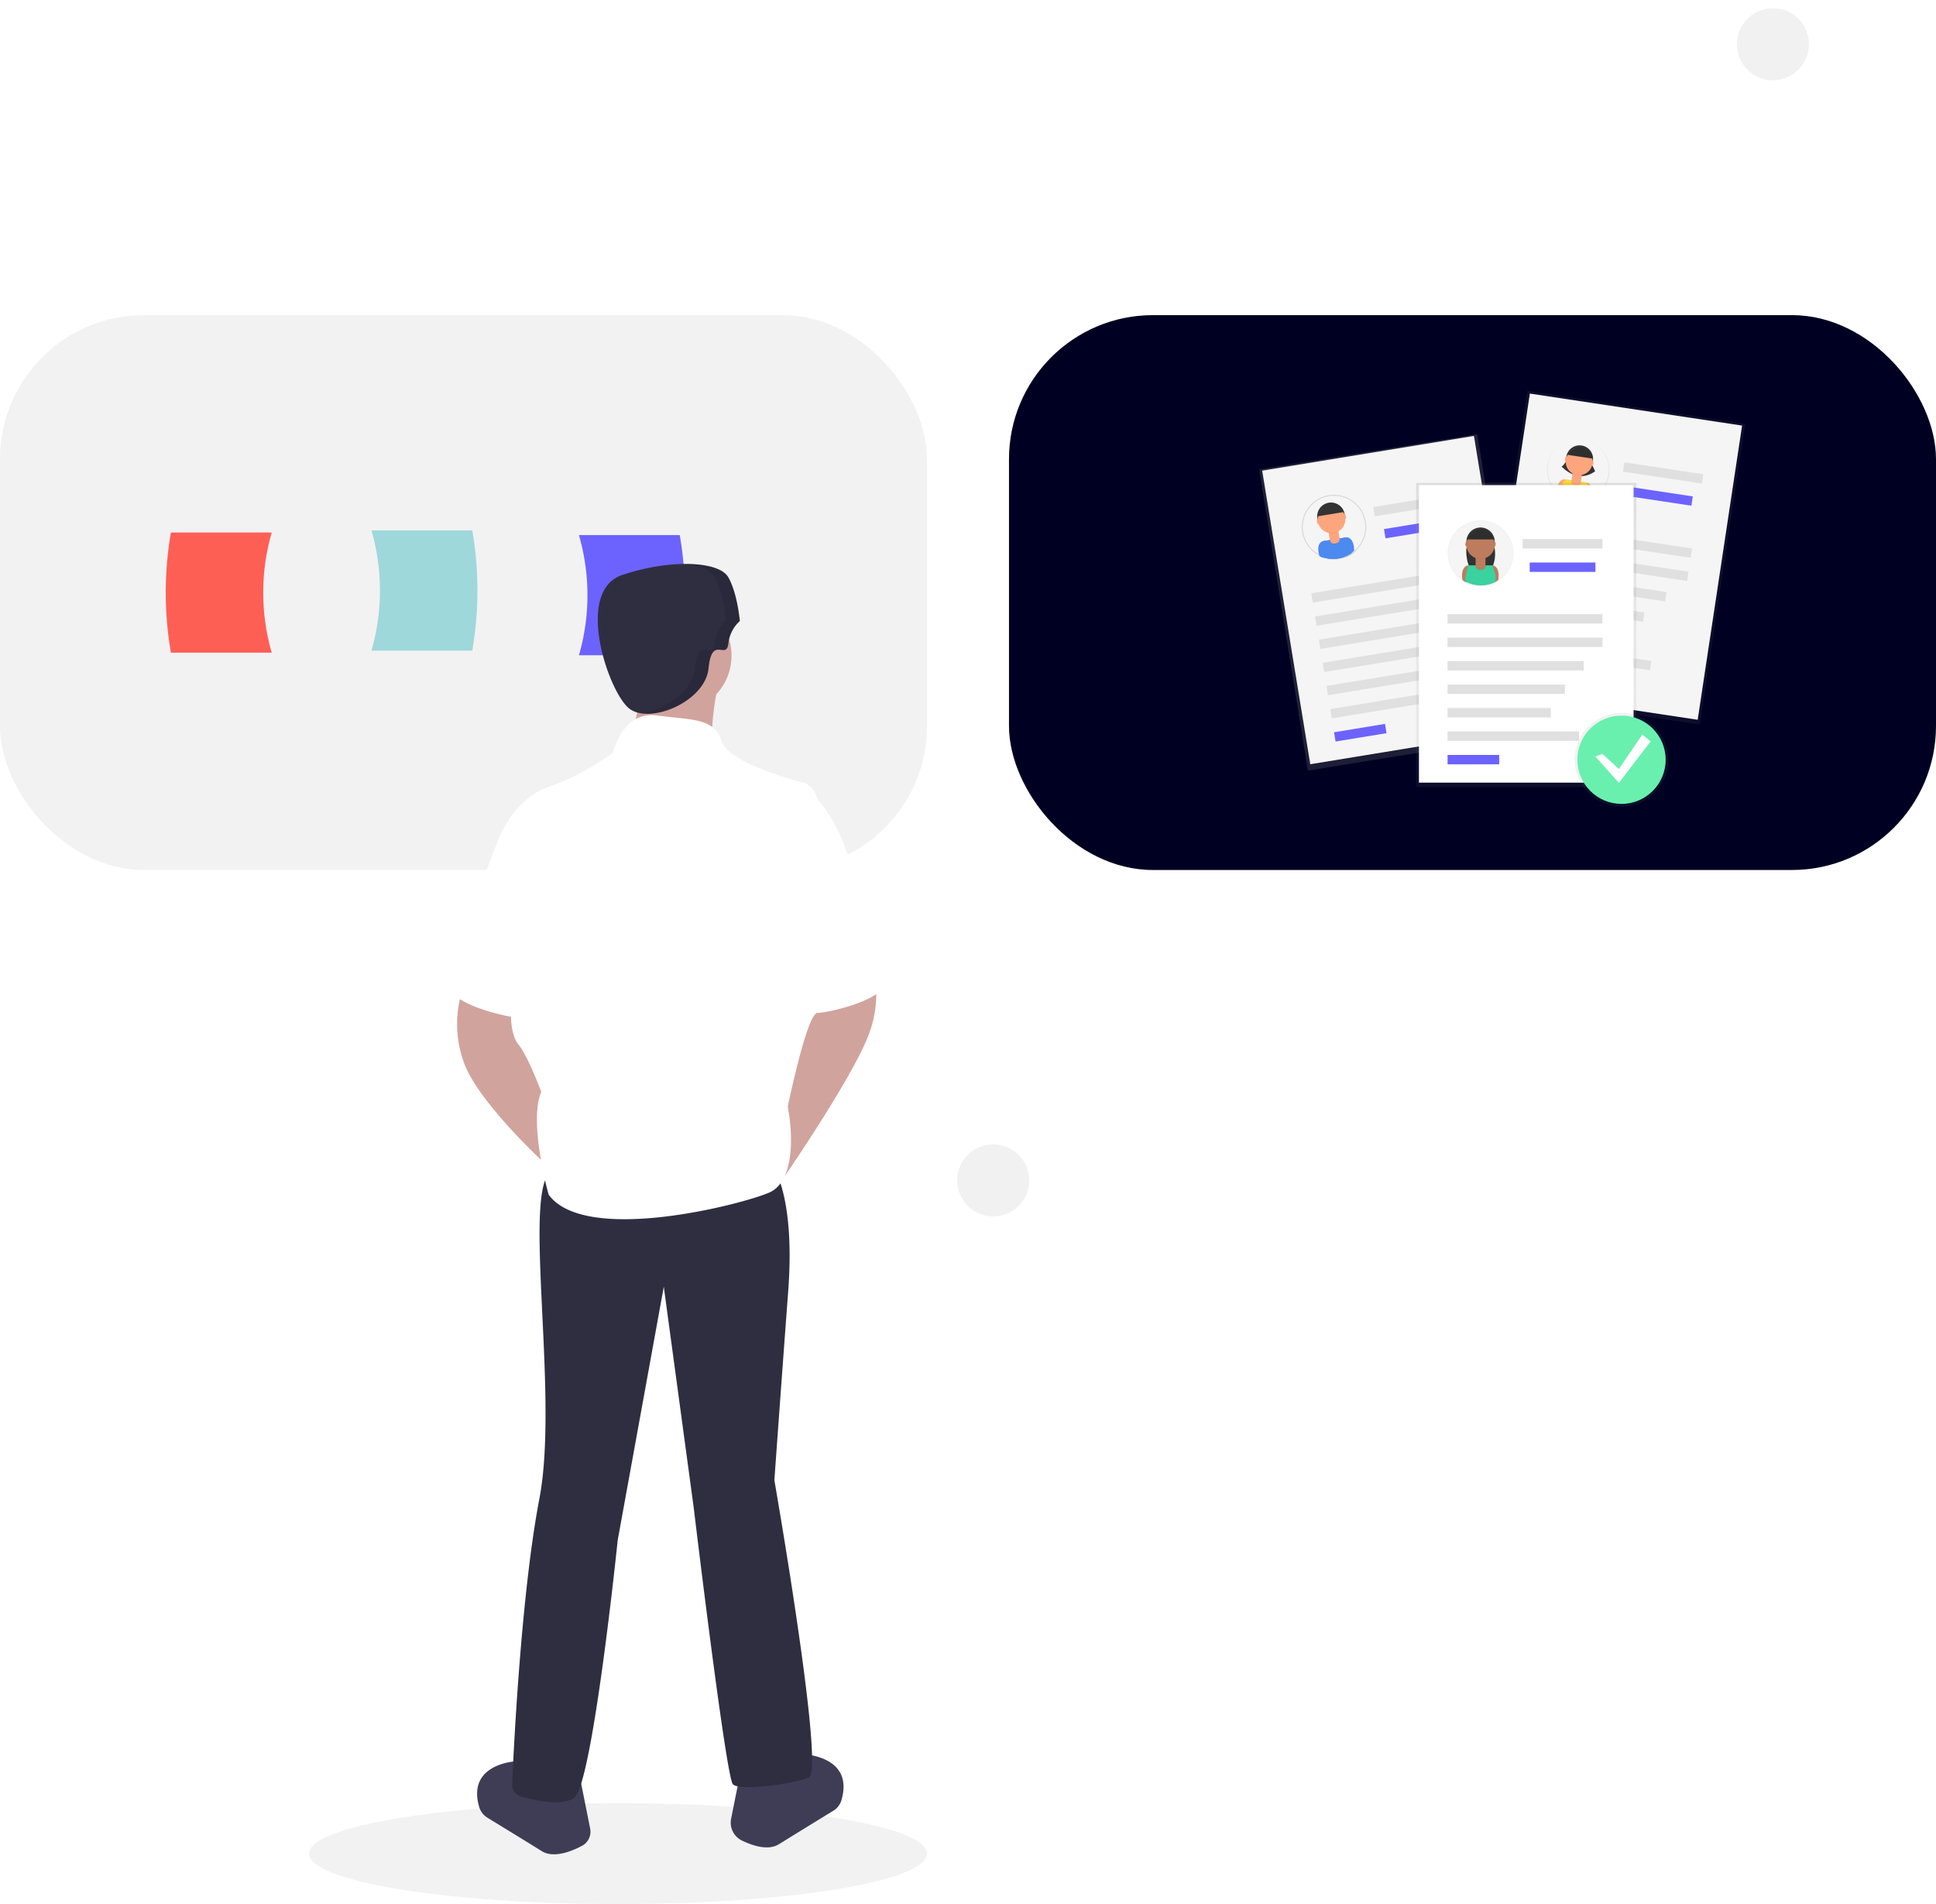<svg xmlns="http://www.w3.org/2000/svg" xmlns:xlink="http://www.w3.org/1999/xlink" viewBox="0 0 307 301.978"><defs><linearGradient id="a" x1="1.352" y1="-3.251" x2="1.352" y2="-1.87" gradientUnits="objectBoundingBox"><stop offset="0" stop-color="gray" stop-opacity=".251"/><stop offset=".54" stop-color="gray" stop-opacity=".122"/><stop offset="1" stop-color="gray" stop-opacity=".102"/></linearGradient><linearGradient id="b" x1="4.44" y1="-8.022" x2="4.44" y2="-7.025" xlink:href="#a"/><linearGradient id="c" x1="3.035" y1=".89" x2="3.035" y2="1.887" xlink:href="#a"/><linearGradient id="d" x1="9.493" y1="6.504" x2="9.493" y2="7.505" xlink:href="#a"/><linearGradient id="e" x1=".5" y1="-.205" x2=".5" y2=".795" xlink:href="#a"/><linearGradient id="f" x1="-89.392" y1="-1.121" x2="-89.392" y2="-.121" xlink:href="#a"/><linearGradient id="g" x1=".5" y1="-3.324" x2=".5" y2="-2.324" xlink:href="#a"/><style>.a{fill:#f2f2f2}.e{fill:#6c63ff}.f{fill:#d1a39d}.g{fill:#fff}.h{fill:#3f3d56}.i{fill:#2f2e41}.j{opacity:.1;isolation:isolate}.k{opacity:.5}.m{fill:#f5f5f5}.n{fill:#e0e0e0}.p{fill:#fda57d}.q{fill:#333}.u{fill:#4d8af0}.x{fill:#be7c5e}.ab{fill:#f1f1f1}</style></defs><g transform="translate(15.5 53.785)"><ellipse class="a" cx="49" cy="8" rx="49" ry="8" transform="translate(33.5 232.192)"/><rect class="a" width="147" height="88" rx="22.84" transform="translate(-15.5 -3.808)"/><rect width="147" height="88" rx="22.84" transform="translate(144.5 -3.808)" fill="#000122"/><path d="M27.591 49.728H11.603a55.933 55.933 0 010-19.063h15.988a34.3 34.3 0 000 19.063z" fill="#fe5f55"/><path d="M43.4 49.397h15.989a55.933 55.933 0 000-19.063H43.4a34.3 34.3 0 010 19.063z" fill="#9ed8db"/><path class="e" d="M76.304 50.139h15.989a55.931 55.931 0 000-19.063H76.304a34.3 34.3 0 010 19.063z"/><path class="f" d="M114.785 99.503s.731 5.48-1.1 7.672-4.745 16.805-4.745 16.805v8.768s11.325-16.44 13.517-23.016a17.668 17.668 0 000-11.69z"/><path class="g" d="M113.69 72.47l.155.174a23.178 23.178 0 014.368 7.229c2.4 6.369 7.553 22.068 5.707 23.651-2.557 2.192-9.864 3.653-10.229 3.288s-7.673-23.017-7.673-23.017z"/><path class="h" d="M101.816 227.734s8.768 1.827 9.133 0a14.633 14.633 0 011.1-3.288s7.947.331 5.872 7.3a2.914 2.914 0 01-1.276 1.645 1775.34 1775.34 0 00-8.615 5.3c-1.7 1.064-4.148.269-5.893-.581a3.151 3.151 0 01-1.7-3.454zM76.608 228.83s-8.768 1.827-9.133 0a14.631 14.631 0 00-1.1-3.288s-7.932.331-5.878 7.278a2.959 2.959 0 001.3 1.675c1.9 1.164 6.34 3.883 8.6 5.294 1.864 1.165 4.62.1 6.371-.823a2.542 2.542 0 001.317-2.746z"/><path class="f" d="M65.648 104.253s-.731 5.48 1.1 7.672 4.749 10.595 4.749 10.595v8.772s-11.328-10.234-13.52-16.81a17.668 17.668 0 010-11.69z"/><circle class="f" cx="9" cy="9" r="9" transform="translate(82.5 41.192)"/><path class="f" d="M98.529 53.838s-2.557 11.69 0 13.152-15.344 0-15.344 0 4.019-9.864 2.192-13.152 13.152 0 13.152 0z"/><path class="i" d="M107.296 131.653s3.288 4.749 2.192 19.362-2.192 29.957-2.192 29.957 8.037 46.031 5.48 47.127-10.96 2.192-12.056 1.1-6.211-43.839-6.211-43.839l-4.749-35.071-7.307 40.186s-4.019 39.09-6.941 40.917c-2.089 1.306-6.232.371-8.425-.268a1.908 1.908 0 01-1.379-1.914c.268-6.147 1.47-30.408 4.324-45.311 3.288-17.17-3.288-51.511 2.557-52.242s34.707-.004 34.707-.004z"/><path class="g" d="M81.724 65.529s1.461-6.576 6.941-5.845 9.133.365 10.229 4.019 12.787 6.579 12.787 6.579 2.923.365 2.557 5.115-7.672 22.285-7.672 22.285.365 14.613 2.192 21.189 1.827 14.613-2.192 16.44-29.226 8.4-35.071.365c0 0-3.288-11.69-1.1-16.44s-.365-23.381-.365-23.381l-6.938-15.348s2.192-7.307 8.4-9.5a37.192 37.192 0 0010.232-5.478z"/><path class="g" d="M66.014 77.219l-2.923 3.288s-8.768 21.554-6.211 23.746 9.864 3.653 10.229 3.288 6.576-19 6.576-19z"/><path class="i" d="M101.817 44.705a5.657 5.657 0 00-1.827 3.653c-.365 2.557-2.609-1.457-3.131 3.838s-9.29 8.948-12.578 6.391-8.768-18.632-1.1-21.189 15.344-2.192 16.805.365 1.831 6.942 1.831 6.942z"/><path class="j" d="M94.667 52.196c.522-5.3 2.766-1.281 3.131-3.838a5.657 5.657 0 011.827-3.653s-.365-4.384-1.827-6.941c-.7-1.223-2.822-1.944-5.685-2.084 3.949-.181 7.008.565 7.876 2.084 1.461 2.557 1.827 6.941 1.827 6.941a5.657 5.657 0 00-1.827 3.653c-.365 2.557-2.609-1.457-3.131 3.838-.443 4.489-6.811 7.8-10.743 7.141 3.749-.514 8.185-3.42 8.552-7.141z"/><g transform="translate(-15 13)"><path transform="rotate(-81.42 142.2 -114.81)" fill="url(#a)" d="M0 0h48.252v34.922H0z"/><path class="m" d="M235.057 42.29l7.04-46.657L275.75.711l-7.04 46.657z"/><path class="n" d="M243.303 18.015l.222-1.473 24.294 3.66-.222 1.473zM242.747 21.695l.222-1.473 24.294 3.66-.222 1.473zM256.854 8.015l.222-1.473 12.515 1.886-.222 1.472z"/><path class="e" d="M257.404 11.862l.222-1.473 10.306 1.553-.222 1.473z"/><path class="n" d="M242.191 25.375l.222-1.473 21.35 3.217-.222 1.472zM241.636 29.055l.222-1.473 18.404 2.773-.222 1.473zM241.08 32.735l.222-1.473 16.196 2.44-.222 1.473zM240.525 36.416l.222-1.473 20.613 3.106-.222 1.472z"/><path class="e" d="M239.971 40.095l.222-1.473 8.098 1.22-.222 1.473z"/><path d="M835.339 272.705a4.968 4.968 0 10-8.268 2.923v.022a1.7 1.7 0 00.5.441l.01-.021a4.652 4.652 0 002.235.859h.025a4.549 4.549 0 002.216-.165l.021-.035a1.768 1.768 0 00.511-.248l.016-.055a4.963 4.963 0 002.734-3.721z" transform="translate(-580.634 -264.138)" fill="url(#b)"/><circle class="m" cx="4.819" cy="4.819" r="4.819" transform="translate(244.951 2.826)"/><path class="p" d="M247.573 9.233s-1.146-.079-1.161 2.035a1.654 1.654 0 00.488.426l.964-2.066zM251.259 9.789s1.122.264.51 2.288a1.653 1.653 0 01-.592.264l-.313-2.258z"/><path class="q" d="M248.134 5.852s-.777 1.491-1.05 1.3c0 0 2.474 2.885 5.355.807a7.571 7.571 0 00-.866-1.587z"/><circle class="q" cx="2.136" cy="2.136" r="2.136" transform="translate(247.848 3.845)"/><path class="j" d="M251.236 9.786l-3.685-.555-.566 1.422s-.305.651-.1.99a5 5 0 004.319.705 1.943 1.943 0 00.235-1.221c-.092-.717-.041-.057-.041-.057z"/><path class="j" d="M251.285 9.794l-3.685-.556-.565 1.421s-.305.651-.1.99a5 5 0 004.32.705 1.943 1.943 0 00.234-1.221c-.092-.717-.041-.056-.041-.056z"/><path d="M251.258 9.786l-3.685-.555-.566 1.422s-.305.652-.1.99a5 5 0 004.319.705 1.944 1.944 0 00.235-1.221c-.092-.718-.041-.057-.041-.057z" fill="#fdd835"/><path class="j" d="M248.888 8.186l1.474.222-.2 1.33a.593.593 0 01-.675.5l-.3-.045a.593.593 0 01-.5-.675l.2-1.33z"/><path class="p" d="M248.894 8.131l1.474.222-.2 1.33a.594.594 0 01-.675.5l-.3-.046a.593.593 0 01-.5-.675l.2-1.33z"/><path class="j" d="M248.867 8.339a2.145 2.145 0 001.473.227l.027-.18-1.474-.222z"/><circle class="p" cx="2.136" cy="2.136" r="2.136" transform="translate(247.779 4.303)"/><path class="q" d="M248.012 5.331l4.029.607a1.9 1.9 0 00-1.637-1.8 2.754 2.754 0 00-2.392 1.193z"/><ellipse class="p" cx=".373" cy=".198" rx=".373" ry=".198" transform="rotate(-81.42 127.508 -140.697)"/><ellipse class="p" cx=".373" cy=".198" rx=".373" ry=".198" transform="rotate(-81.42 129.934 -142.783)"/><path class="j" d="M248.006 5.385l4.028.608a1.9 1.9 0 00-1.637-1.8 2.754 2.754 0 00-2.391 1.192z"/><path transform="rotate(-9.181 147.278 -1236.518)" fill="url(#c)" d="M0 0h35.022v48.389H0z"/><path class="m" d="M199.646 7.855l33.586-5.506 7.633 46.564-33.586 5.505z"/><path class="n" d="M207.435 27.311l24.24-3.974.241 1.47-24.24 3.973zM208.036 30.984l24.24-3.974.241 1.47-24.24 3.973zM217.261 13.631l12.487-2.047.241 1.47-12.487 2.046z"/><path class="e" d="M218.965 17.124l10.284-1.686.24 1.47-10.283 1.685z"/><path class="n" d="M208.639 34.657l21.303-3.492.24 1.47-21.302 3.491zM209.24 38.328l18.364-3.01.24 1.469-18.363 3.01zM209.843 42.002l16.16-2.65.241 1.47-16.16 2.65zM210.445 45.674l20.567-3.372.241 1.47-20.567 3.371z"/><path class="e" d="M211.048 49.347l8.08-1.325.241 1.47-8.08 1.324z"/><path d="M729.141 295.446a5.108 5.108 0 10-7.167 5.471l.007.022a1.748 1.748 0 00.631.27v-.024a4.78 4.78 0 002.458.135h.025a4.671 4.671 0 002.116-.861.147.147 0 01.009-.041 1.8 1.8 0 00.422-.4v-.058a5.1 5.1 0 001.499-4.514z" transform="translate(-513.062 -279.476)" fill="url(#d)"/><circle class="m" cx="4.954" cy="4.954" r="4.954" transform="translate(206.085 11.839)"/><path class="u" d="M209.235 19.053s-1.146.286-.494 2.358a1.7 1.7 0 00.613.264l.292-2.326zM213.016 18.434s1.18-.1 1.22 2.078a1.7 1.7 0 01-.5.441l-1.019-2.111z"/><circle class="q" cx="2.196" cy="2.196" r="2.196" transform="translate(208.367 12.913)"/><path class="u" d="M212.994 18.437l-3.78.617-.1 1.57s-.088.734.216 1a5.124 5.124 0 004.444-.677 2 2 0 00-.156-1.268c-.317-.673-.059-.042-.059-.042z"/><path class="u" d="M213.048 18.429l-3.78.617-.1 1.57s-.088.734.216 1a5.127 5.127 0 004.444-.677 2 2 0 00-.156-1.269c-.318-.673-.059-.042-.059-.042z"/><path class="u" d="M213.015 18.434l-3.78.617-.1 1.573s-.088.734.216 1a5.125 5.125 0 004.444-.677 2 2 0 00-.156-1.268c-.317-.673-.059-.042-.059-.042z"/><path class="j" d="M210.19 17.608l1.512-.248.226 1.381a.593.593 0 01-.489.681l-.342.056a.594.594 0 01-.682-.49l-.226-1.381z"/><path class="p" d="M210.182 17.552l1.512-.248.227 1.381a.593.593 0 01-.49.681l-.342.056a.593.593 0 01-.681-.489l-.227-1.381z"/><path class="j" d="M210.218 17.77a2.2 2.2 0 001.512-.243l-.031-.186-1.512.248z"/><circle class="p" cx="2.196" cy="2.196" r="2.196" transform="translate(208.444 13.383)"/><path class="j" d="M208.441 15.152l4.134-.677a1.948 1.948 0 00-2.172-1.248 2.843 2.843 0 00-1.962 1.925z"/><path class="q" d="M208.432 15.096l4.137-.678a1.948 1.948 0 00-2.171-1.248 2.852 2.852 0 00-1.966 1.926z"/><ellipse class="p" cx=".205" cy=".385" rx=".205" ry=".385" transform="rotate(-9.181 201.379 -1289.133)"/><ellipse class="p" cx=".205" cy=".383" rx=".205" ry=".383" transform="rotate(-9.31 197.087 -1297.323)"/><path fill="url(#e)" d="M0 0h34.922v48.252H0z" transform="translate(224.063 9.799)"/><path class="g" d="M224.508 10.154h34.034v47.185h-34.034z"/><path d="M782.288 307.448a5.222 5.222 0 118.135 4.334v.023a1.792 1.792 0 01-.592.377l-.007-.023a4.878 4.878 0 01-2.457.542h-.025a4.8 4.8 0 01-2.278-.519l-.016-.04a1.856 1.856 0 01-.493-.338l-.008-.059a5.217 5.217 0 01-2.259-4.297z" transform="translate(-553.235 -286.497)" fill="url(#f)"/><circle class="m" cx="5.065" cy="5.065" r="5.065" transform="translate(229.209 15.885)"/><path class="x" d="M232.286 22.879s-1.207.1-.888 2.3a1.734 1.734 0 00.575.366l.679-2.3zM236.204 22.879s1.207.1.888 2.3a1.737 1.737 0 01-.575.366l-.676-2.305z"/><path class="q" d="M232.339 19.275s-.093.271-.225.584c-.287.684.041 3.313.728 3.593a3.9 3.9 0 002.839.131c.916-.334 1.2-3.326.551-4.055a4.72 4.72 0 00-.238-.253z"/><circle class="q" cx="2.245" cy="2.245" r="2.245" transform="translate(232.032 16.874)"/><path class="j" d="M236.181 22.879h-3.917l-.366 1.567s-.215.726.052 1.044a5.238 5.238 0 004.6.052 2.045 2.045 0 00.052-1.305c-.209-.731-.052-.052-.052-.052z"/><path class="j" d="M236.233 22.879h-3.919l-.366 1.567s-.215.726.052 1.044a5.238 5.238 0 004.6.052 2.043 2.043 0 00.052-1.305c-.209-.731-.052-.052-.052-.052z"/><path d="M236.204 22.879h-3.917l-.363 1.568s-.215.726.052 1.044a5.238 5.238 0 004.6.052 2.044 2.044 0 00.052-1.305c-.209-.731-.052-.052-.052-.052z" fill="#3ad29f"/><path class="j" d="M233.49 21.58h1.571v1.444a.593.593 0 01-.593.593h-.381a.593.593 0 01-.593-.593V21.58z"/><path class="x" d="M233.49 21.522h1.571v1.444a.593.593 0 01-.593.593h-.381a.593.593 0 01-.593-.593v-1.444z"/><path class="j" d="M233.492 21.744a2.257 2.257 0 001.567 0v-.192h-1.567z"/><circle class="x" cx="2.245" cy="2.245" r="2.245" transform="translate(232.032 17.362)"/><path class="q" d="M232.13 18.755h4.282a1.992 1.992 0 00-1.984-1.618 2.906 2.906 0 00-2.298 1.618z"/><ellipse class="x" cx=".209" cy=".391" rx=".209" ry=".391" transform="translate(231.87 19.12)"/><ellipse class="x" cx=".209" cy=".391" rx=".209" ry=".391" transform="translate(236.257 19.12)"/><path class="j" d="M232.13 18.811h4.282a1.992 1.992 0 00-1.984-1.618 2.906 2.906 0 00-2.298 1.618z"/><path class="n" d="M229.046 30.615h24.564v1.489h-24.564zM229.046 34.336h24.564v1.489h-24.564zM240.956 18.705h12.654v1.489h-12.654z"/><path class="e" d="M242.072 22.427h10.421v1.489h-10.421z"/><path class="n" d="M229.046 38.058h21.587v1.489h-21.587zM229.046 41.78h18.609v1.489h-18.609zM229.046 45.503h16.376v1.489h-16.376zM229.046 49.224h20.842v1.489h-20.842z"/><path class="e" d="M229.046 52.946h8.188v1.489h-8.188z"/><circle cx="7.439" cy="7.439" r="7.439" fill="url(#g)" transform="translate(249.191 46.268)"/><circle cx="7.001" cy="7.001" r="7.001" transform="translate(249.629 46.706)" fill="#69f0ae"/><path class="g" d="M253.592 52.768l2.625 2.407 3.719-5.469 1.313 1.094-5.033 6.563-3.719-4.156z"/></g><circle class="ab" cx="5.712" cy="5.712" r="5.712" transform="rotate(74.99 -9.373 158.387)"/><circle class="ab" cx="5.712" cy="5.712" r="5.712" transform="rotate(74.99 169.877 148.875)"/></g></svg>